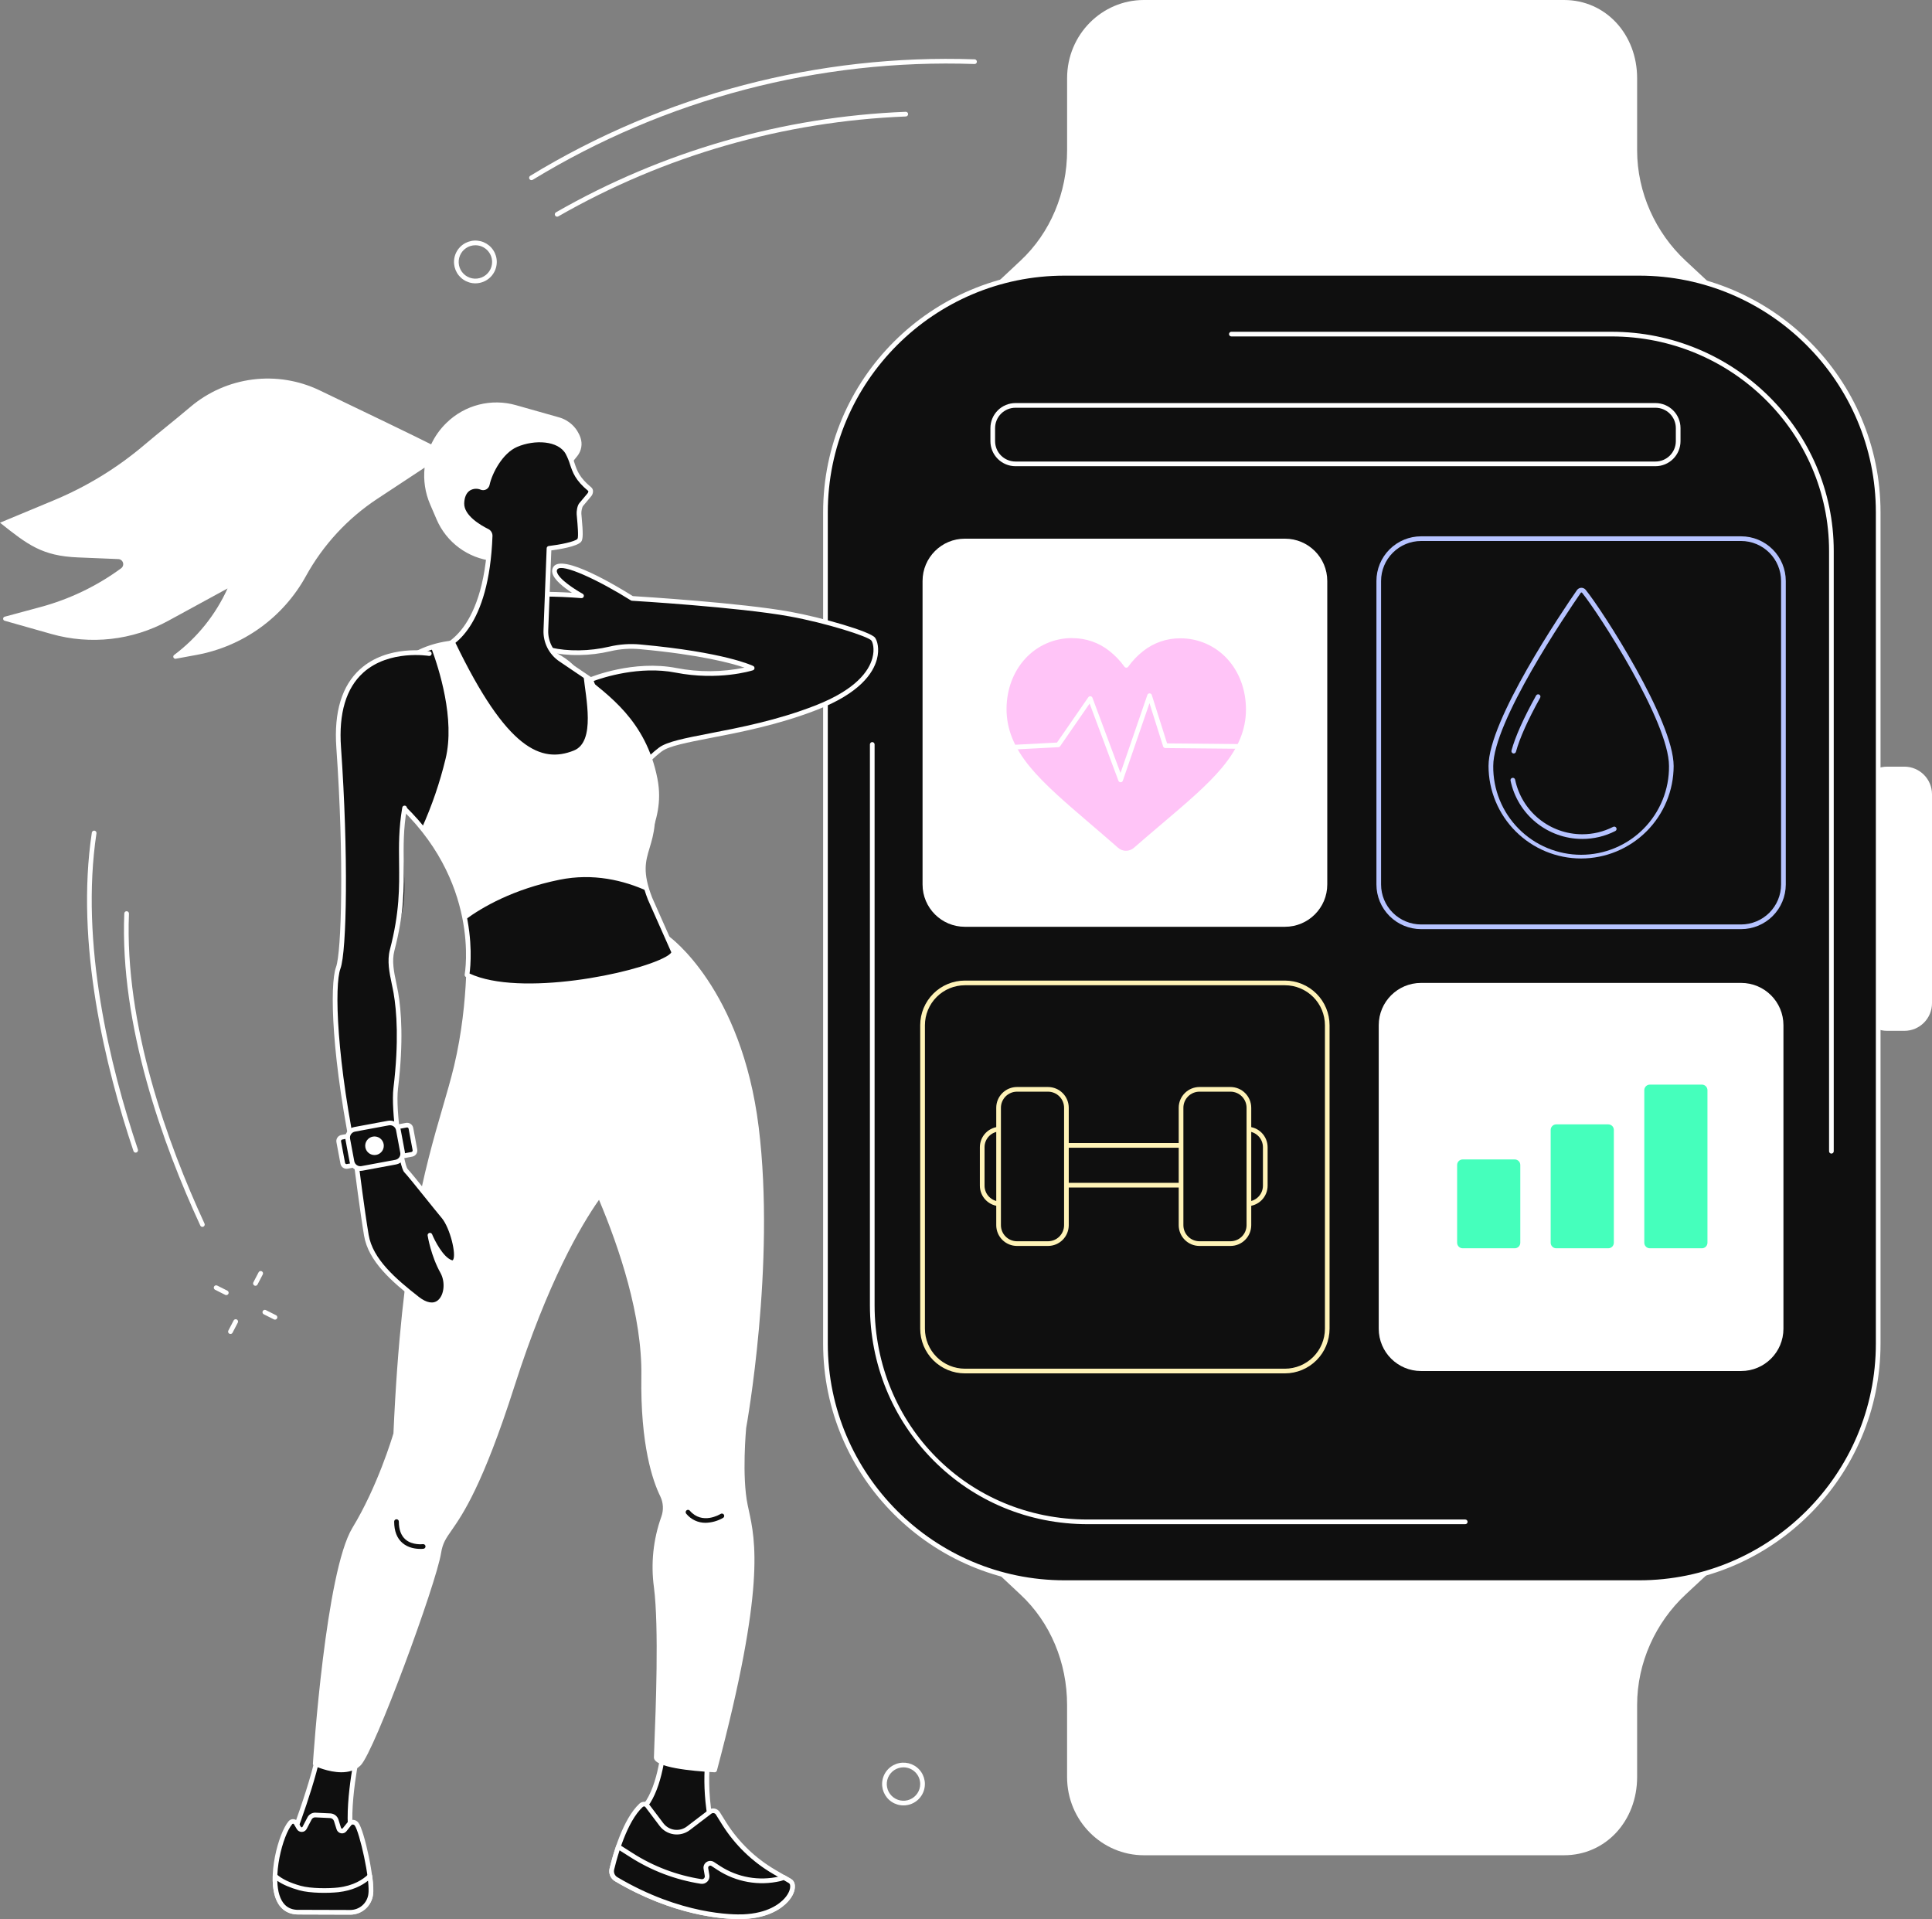 <svg width="592" height="588" viewBox="0 0 592 588" fill="none" xmlns="http://www.w3.org/2000/svg">
<rect x="0" y="0" width="592" height="588" fill="#808080" stroke="none"/>
<g clip-path="url(#clip0_41_1662)">
<path d="M583.519 234.898H578.259C573.575 234.898 569.777 238.693 569.777 243.374V307.373C569.777 312.054 573.575 315.849 578.259 315.849H583.519C588.203 315.849 592 312.054 592 307.373V243.374C592 238.693 588.203 234.898 583.519 234.898Z" fill="white"/>
<path d="M516.528 79.913C507.304 71.328 501.645 59.002 501.645 46.05V23.976C501.645 10.529 492.035 0 479.245 0H350.495C337.705 0 326.98 10.529 326.98 23.976V46.05C326.98 59.002 321.88 71.328 312.656 79.913L299.271 92.445L414.643 96.223L529.99 92.445L516.528 79.913Z" fill="white"/>
<path d="M516.528 488.529C507.303 497.111 501.645 509.439 501.645 522.392V544.466C501.645 557.913 492.035 568.442 479.245 568.442H350.495C337.705 568.442 326.973 557.913 326.973 544.466V522.392C326.973 509.439 321.873 497.111 312.649 488.529L299.265 475.997L414.637 472.219L529.983 475.997L516.528 488.529Z" fill="white"/>
<path d="M502.25 83.74H326.202C285.74 83.74 252.938 116.521 252.938 156.957V411.696C252.938 452.133 285.74 484.914 326.202 484.914H502.25C542.712 484.914 575.513 452.133 575.513 411.696V156.957C575.513 116.521 542.712 83.74 502.25 83.74Z" fill="#0F0F0F"/>
<path d="M502.249 485.63H326.201C285.407 485.63 252.221 452.461 252.221 411.696V156.957C252.221 116.189 285.407 83.024 326.201 83.024H502.249C543.04 83.024 576.229 116.189 576.229 156.957V411.696C576.229 452.461 543.036 485.63 502.249 485.63ZM326.201 84.457C286.198 84.457 253.655 116.98 253.655 156.957V411.696C253.655 451.674 286.198 484.197 326.201 484.197H502.249C542.252 484.197 574.795 451.674 574.795 411.696V156.957C574.795 116.98 542.252 84.457 502.249 84.457H326.201Z" fill="white"/>
<path d="M448.991 467.004H333.275C315.27 467.004 298.465 460.028 285.929 447.365C273.393 434.702 266.558 417.891 266.558 399.895V228.089C266.558 227.899 266.633 227.717 266.768 227.583C266.902 227.448 267.084 227.373 267.275 227.373C267.465 227.373 267.647 227.448 267.782 227.583C267.916 227.717 267.992 227.899 267.992 228.089V399.895C267.992 436.723 296.667 465.571 333.259 465.571H448.975C449.165 465.571 449.347 465.646 449.482 465.781C449.616 465.915 449.692 466.097 449.692 466.287C449.692 466.477 449.616 466.659 449.482 466.794C449.347 466.928 449.165 467.004 448.975 467.004H448.991Z" fill="white"/>
<path d="M561.176 353.459C560.986 353.459 560.803 353.383 560.669 353.249C560.535 353.115 560.459 352.932 560.459 352.742V168.833C560.459 132.58 530.558 103.083 493.79 103.083H377.309C377.119 103.083 376.936 103.008 376.802 102.873C376.667 102.739 376.592 102.557 376.592 102.367C376.592 102.177 376.667 101.994 376.802 101.86C376.936 101.726 377.119 101.65 377.309 101.65H493.79C531.343 101.65 561.893 131.789 561.893 168.833V352.742C561.893 352.932 561.817 353.115 561.683 353.249C561.549 353.383 561.366 353.459 561.176 353.459Z" fill="white"/>
<path d="M507.271 124.216H311.142C307.303 124.216 304.19 127.326 304.19 131.163V135.179C304.19 139.016 307.303 142.126 311.142 142.126H507.271C511.11 142.126 514.222 139.016 514.222 135.179V131.163C514.222 127.326 511.11 124.216 507.271 124.216Z" fill="#0F0F0F"/>
<path d="M507.272 142.842H311.149C309.116 142.84 307.167 142.031 305.729 140.595C304.292 139.158 303.483 137.211 303.48 135.179V131.163C303.483 129.131 304.292 127.183 305.729 125.747C307.167 124.31 309.116 123.502 311.149 123.499H507.272C509.305 123.502 511.254 124.31 512.691 125.747C514.129 127.183 514.937 129.131 514.94 131.163V135.179C514.937 137.211 514.129 139.158 512.691 140.595C511.254 142.031 509.305 142.84 507.272 142.842ZM311.149 124.932C309.496 124.934 307.911 125.591 306.742 126.759C305.573 127.927 304.916 129.511 304.914 131.163V135.179C304.916 136.831 305.573 138.414 306.742 139.583C307.911 140.751 309.496 141.407 311.149 141.409H507.272C508.925 141.407 510.51 140.751 511.678 139.583C512.847 138.414 513.504 136.831 513.506 135.179V131.163C513.504 129.511 512.847 127.927 511.678 126.759C510.51 125.591 508.925 124.934 507.272 124.932H311.149Z" fill="white"/>
<path d="M393.729 165.048H295.657C288.494 165.048 282.688 170.851 282.688 178.01V271.004C282.688 278.162 288.494 283.965 295.657 283.965H393.729C400.892 283.965 406.699 278.162 406.699 271.004V178.01C406.699 170.851 400.892 165.048 393.729 165.048Z" fill="white"/>
<path d="M313.682 201.27C315.586 199.203 317.902 197.558 320.482 196.442C323.061 195.325 325.847 194.762 328.658 194.789C332.924 194.779 337.067 196.219 340.406 198.873C342.216 200.296 343.813 201.971 345.148 203.847C346.49 201.976 348.093 200.307 349.91 198.892C353.261 196.255 357.409 194.833 361.674 194.859C364.486 194.846 367.269 195.422 369.844 196.55C372.419 197.678 374.729 199.333 376.624 201.408C380.444 205.569 382.54 211.246 382.527 217.393C382.527 223.723 380.145 229.51 375.071 235.608C370.532 241.07 364.011 246.597 356.462 253.004C353.89 255.192 350.961 257.673 347.926 260.314C347.125 261.015 346.097 261.401 345.032 261.401C343.968 261.401 342.94 261.015 342.139 260.314C339.117 257.66 336.2 255.173 333.632 252.965C326.108 246.539 319.61 240.964 315.093 235.486C310.042 229.381 307.698 223.569 307.698 217.242C307.727 211.079 309.846 205.411 313.682 201.27Z" fill="#FFC4F7"/>
<path d="M345.046 262.11C343.806 262.104 342.612 261.647 341.686 260.825C338.667 258.17 335.754 255.684 333.185 253.479C325.636 247.018 319.115 241.437 314.56 235.913C309.399 229.657 307.001 223.703 307.014 217.21C307.014 210.883 309.213 205.042 313.171 200.768C315.135 198.639 317.524 196.943 320.182 195.79C322.841 194.637 325.712 194.052 328.61 194.072H328.661C333.086 194.062 337.383 195.556 340.847 198.307C342.458 199.57 343.904 201.029 345.152 202.651C346.408 201.032 347.864 199.579 349.486 198.326C352.948 195.602 357.232 194.129 361.639 194.149H361.687C364.598 194.137 367.48 194.733 370.146 195.901C372.812 197.069 375.204 198.781 377.168 200.929C381.107 205.225 383.277 211.073 383.257 217.402C383.257 223.906 380.824 229.837 375.634 236.071C371.056 241.575 364.516 247.124 356.942 253.553L356.832 253.646C354.286 255.809 351.399 258.257 348.412 260.86C347.478 261.67 346.282 262.114 345.046 262.11ZM328.61 195.505C325.906 195.486 323.227 196.032 320.747 197.108C318.266 198.184 316.038 199.767 314.206 201.755C310.493 205.768 308.441 211.262 308.419 217.229C308.419 223.382 310.698 229.034 315.637 235.02C320.115 240.447 326.591 245.99 334.088 252.406C336.66 254.61 339.577 257.107 342.605 259.764C343.272 260.353 344.131 260.677 345.02 260.677C345.908 260.678 346.766 260.357 347.434 259.774C350.431 257.165 353.318 254.713 355.868 252.548L355.974 252.458C363.5 246.07 369.998 240.569 374.496 235.149C379.46 229.185 381.775 223.543 381.788 217.393C381.788 211.426 379.772 205.919 376.075 201.893C374.246 199.891 372.017 198.294 369.532 197.206C367.047 196.118 364.361 195.563 361.649 195.576H361.607C357.515 195.56 353.538 196.929 350.325 199.46C348.562 200.838 347.006 202.461 345.705 204.28C345.639 204.372 345.552 204.447 345.451 204.499C345.351 204.551 345.239 204.578 345.126 204.579C345.013 204.578 344.902 204.55 344.801 204.498C344.701 204.446 344.614 204.371 344.547 204.28C343.252 202.462 341.702 200.839 339.946 199.46C336.733 196.905 332.745 195.518 328.639 195.528L328.61 195.505Z" fill="white"/>
<path d="M343.377 239.679C343.23 239.679 343.088 239.634 342.968 239.551C342.848 239.468 342.756 239.35 342.705 239.213L333.882 215.568L324.864 228.616C324.802 228.709 324.721 228.786 324.625 228.841C324.529 228.897 324.421 228.93 324.311 228.938L308.975 229.738C308.784 229.747 308.598 229.681 308.457 229.554C308.315 229.426 308.23 229.248 308.221 229.058C308.211 228.868 308.277 228.682 308.405 228.541C308.532 228.399 308.711 228.314 308.901 228.305L323.883 227.517L333.484 213.63C333.558 213.523 333.661 213.438 333.78 213.385C333.9 213.331 334.032 213.312 334.161 213.328C334.291 213.344 334.414 213.396 334.517 213.477C334.62 213.558 334.698 213.665 334.744 213.788L343.348 236.845L351.575 212.923C351.624 212.782 351.716 212.66 351.837 212.574C351.959 212.488 352.104 212.441 352.254 212.441C352.405 212.443 352.551 212.493 352.672 212.583C352.794 212.673 352.883 212.799 352.929 212.943L357.613 227.771L384.267 228.035C384.457 228.037 384.638 228.115 384.771 228.25C384.904 228.385 384.978 228.568 384.977 228.758C384.979 228.852 384.961 228.946 384.925 229.034C384.889 229.122 384.835 229.201 384.768 229.267C384.7 229.334 384.62 229.386 384.531 229.42C384.443 229.455 384.349 229.471 384.254 229.468L357.079 229.201C356.928 229.199 356.782 229.15 356.661 229.06C356.539 228.97 356.45 228.844 356.404 228.7L352.225 215.446L344.055 239.203C344.006 239.343 343.916 239.465 343.796 239.551C343.675 239.637 343.531 239.684 343.383 239.685L343.377 239.679Z" fill="white"/>
<path d="M533.51 165.048H435.439C428.276 165.048 422.469 170.851 422.469 178.01V271.004C422.469 278.162 428.276 283.965 435.439 283.965H533.51C540.673 283.965 546.48 278.162 546.48 271.004V178.01C546.48 170.851 540.673 165.048 533.51 165.048Z" fill="#0F0F0F"/>
<path d="M533.51 284.682H435.449C431.82 284.678 428.341 283.235 425.775 280.671C423.209 278.107 421.766 274.63 421.762 271.004V178.007C421.765 174.38 423.208 170.902 425.774 168.337C428.34 165.772 431.819 164.329 435.449 164.325H533.51C537.139 164.329 540.619 165.772 543.185 168.337C545.751 170.902 547.194 174.38 547.197 178.007V271.007C547.192 274.633 545.748 278.109 543.182 280.672C540.617 283.236 537.138 284.678 533.51 284.682ZM435.449 165.761C432.199 165.763 429.082 167.054 426.783 169.349C424.484 171.645 423.19 174.759 423.186 178.007V271.007C423.19 274.253 424.483 277.365 426.779 279.661C429.076 281.956 432.191 283.248 435.439 283.252H533.501C536.749 283.248 539.863 281.956 542.16 279.661C544.457 277.365 545.749 274.253 545.753 271.007V178.007C545.75 174.76 544.458 171.647 542.161 169.351C539.864 167.054 536.749 165.762 533.501 165.758L435.449 165.761Z" fill="#B6C3FF"/>
<path d="M512.12 234.692C512.12 242.021 509.207 249.049 504.021 254.232C498.836 259.414 491.803 262.325 484.47 262.325C477.136 262.325 470.103 259.414 464.918 254.232C459.732 249.049 456.819 242.021 456.819 234.692C456.819 220.841 479.583 187.292 483.778 181.226C483.864 181.104 483.976 181.003 484.107 180.932C484.238 180.861 484.383 180.821 484.532 180.815C484.681 180.81 484.829 180.839 484.965 180.9C485.101 180.961 485.221 181.053 485.315 181.168C490.122 187.074 512.12 220.796 512.12 234.692Z" fill="#0F0F0F"/>
<path d="M484.473 263.038C476.953 263.03 469.744 260.041 464.427 254.727C459.11 249.412 456.12 242.207 456.112 234.692C456.112 220.686 478.676 187.36 483.2 180.821C483.347 180.606 483.542 180.428 483.771 180.302C483.999 180.175 484.254 180.105 484.515 180.095C484.775 180.087 485.034 180.138 485.271 180.247C485.508 180.355 485.717 180.516 485.881 180.718C491.025 187.055 512.837 220.837 512.837 234.699C512.828 242.213 509.836 249.417 504.519 254.73C499.201 260.043 491.992 263.031 484.473 263.038ZM484.579 181.528C484.541 181.53 484.504 181.541 484.47 181.559C484.437 181.577 484.408 181.603 484.386 181.634C479.908 188.112 457.556 221.114 457.556 234.692C457.517 238.251 458.185 241.782 459.521 245.082C460.856 248.381 462.834 251.382 465.338 253.913C467.843 256.443 470.824 258.452 474.111 259.823C477.397 261.194 480.923 261.9 484.484 261.9C488.046 261.9 491.571 261.194 494.858 259.823C498.144 258.452 501.126 256.443 503.63 253.913C506.135 251.382 508.112 248.381 509.448 245.082C510.784 241.782 511.452 238.251 511.413 234.692C511.413 221.178 489.871 187.884 484.778 181.621C484.754 181.593 484.723 181.571 484.689 181.557C484.654 181.543 484.616 181.538 484.579 181.541V181.528Z" fill="#B6C3FF"/>
<path d="M463.842 230.862C463.778 230.861 463.714 230.853 463.652 230.836C463.561 230.812 463.476 230.77 463.401 230.712C463.327 230.654 463.264 230.583 463.218 230.501C463.171 230.419 463.141 230.329 463.129 230.235C463.118 230.142 463.125 230.047 463.15 229.956C464.311 225.695 466.851 220.021 470.693 213.1C470.785 212.936 470.937 212.814 471.118 212.762C471.298 212.71 471.492 212.731 471.658 212.821C471.821 212.913 471.941 213.066 471.993 213.246C472.046 213.426 472.025 213.619 471.937 213.784C468.15 220.606 465.655 226.171 464.523 230.322C464.484 230.475 464.397 230.61 464.274 230.707C464.15 230.805 463.999 230.859 463.842 230.862Z" fill="#B6C3FF"/>
<path d="M484.801 257.049C479.647 257.038 474.653 255.256 470.658 252.002C466.663 248.748 463.909 244.22 462.858 239.178C462.819 238.992 462.856 238.798 462.961 238.639C463.066 238.48 463.229 238.369 463.415 238.331C463.602 238.293 463.796 238.33 463.954 238.435C464.113 238.539 464.224 238.702 464.263 238.889C465.246 243.608 467.824 247.847 471.563 250.892C475.303 253.938 479.977 255.606 484.801 255.616C488.106 255.626 491.366 254.846 494.308 253.341C494.479 253.256 494.676 253.242 494.857 253.302C494.946 253.332 495.029 253.379 495.101 253.441C495.172 253.503 495.23 253.578 495.273 253.663C495.315 253.747 495.34 253.839 495.347 253.933C495.353 254.027 495.341 254.122 495.312 254.211C495.282 254.301 495.234 254.383 495.173 254.455C495.111 254.526 495.035 254.584 494.951 254.626C491.809 256.23 488.329 257.061 484.801 257.049Z" fill="#B6C3FF"/>
<path d="M393.729 301.162H295.657C288.494 301.162 282.688 306.965 282.688 314.124V407.118C282.688 414.276 288.494 420.079 295.657 420.079H393.729C400.892 420.079 406.699 414.276 406.699 407.118V314.124C406.699 306.965 400.892 301.162 393.729 301.162Z" fill="#0F0F0F"/>
<path d="M393.729 420.796H295.667C292.036 420.796 288.554 419.355 285.985 416.79C283.416 414.226 281.971 410.747 281.968 407.118V314.124C281.972 310.497 283.415 307.021 285.981 304.457C288.547 301.892 292.026 300.45 295.655 300.446H393.716C397.345 300.45 400.824 301.892 403.39 304.457C405.955 307.021 407.399 310.497 407.403 314.124V407.118C407.399 410.742 405.957 414.217 403.394 416.78C400.831 419.344 397.356 420.788 393.729 420.796ZM295.667 301.879C292.419 301.882 289.304 303.173 287.007 305.469C284.71 307.765 283.418 310.877 283.415 314.124V407.118C283.418 410.364 284.71 413.477 287.007 415.773C289.304 418.068 292.419 419.36 295.667 419.363H393.729C396.978 419.36 400.092 418.068 402.389 415.773C404.687 413.477 405.979 410.364 405.982 407.118V314.124C405.979 310.877 404.687 307.765 402.389 305.469C400.092 303.173 396.978 301.882 393.729 301.879H295.667Z" fill="#FFF3B7"/>
<path d="M373.365 350.949H316.736V363.127H373.365V350.949Z" fill="#0F0F0F"/>
<path d="M373.368 363.843H316.737C316.546 363.843 316.364 363.768 316.23 363.634C316.095 363.499 316.02 363.317 316.02 363.127V350.949C316.02 350.759 316.095 350.577 316.23 350.443C316.364 350.308 316.546 350.233 316.737 350.233H373.368C373.462 350.233 373.555 350.251 373.642 350.287C373.729 350.323 373.807 350.376 373.874 350.443C373.94 350.509 373.993 350.588 374.028 350.675C374.064 350.762 374.082 350.855 374.082 350.949V363.127C374.082 363.221 374.064 363.314 374.028 363.401C373.993 363.488 373.94 363.567 373.874 363.633C373.807 363.7 373.729 363.753 373.642 363.789C373.555 363.825 373.462 363.843 373.368 363.843ZM317.453 362.41H372.651V351.666H317.453V362.41Z" fill="#FFF3B7"/>
<path d="M307.586 345.937H306.531C303.458 345.937 300.966 348.427 300.966 351.499V363.3C300.966 366.372 303.458 368.862 306.531 368.862H307.586C310.659 368.862 313.151 366.372 313.151 363.3V351.499C313.151 348.427 310.659 345.937 307.586 345.937Z" fill="#0F0F0F"/>
<path d="M307.586 369.576H306.531C304.866 369.573 303.27 368.911 302.092 367.734C300.914 366.557 300.252 364.962 300.249 363.297V351.495C300.252 349.831 300.914 348.236 302.092 347.06C303.27 345.884 304.866 345.222 306.531 345.22H307.586C309.251 345.221 310.848 345.882 312.026 347.059C313.204 348.235 313.867 349.831 313.868 351.495V363.297C313.867 364.962 313.204 366.558 312.026 367.735C310.849 368.912 309.252 369.574 307.586 369.576ZM306.531 346.65C305.246 346.652 304.014 347.163 303.105 348.071C302.196 348.979 301.685 350.211 301.683 351.495V363.297C301.685 364.582 302.196 365.813 303.105 366.721C304.014 367.63 305.246 368.141 306.531 368.143H307.586C308.872 368.142 310.104 367.631 311.013 366.722C311.922 365.814 312.434 364.582 312.434 363.297V351.495C312.433 350.211 311.921 348.979 311.012 348.071C310.104 347.163 308.871 346.652 307.586 346.65H306.531Z" fill="#FFF3B7"/>
<path d="M382.136 345.937H381.081C378.007 345.937 375.516 348.427 375.516 351.499V363.3C375.516 366.372 378.007 368.862 381.081 368.862H382.136C385.209 368.862 387.701 366.372 387.701 363.3V351.499C387.701 348.427 385.209 345.937 382.136 345.937Z" fill="#0F0F0F"/>
<path d="M382.138 369.576H381.08C379.415 369.573 377.818 368.911 376.641 367.734C375.463 366.557 374.8 364.962 374.798 363.297V351.495C374.8 349.831 375.463 348.236 376.641 347.06C377.819 345.884 379.415 345.222 381.08 345.22H382.138C383.803 345.222 385.4 345.884 386.577 347.06C387.755 348.236 388.418 349.831 388.42 351.495V363.297C388.418 364.962 387.755 366.557 386.577 367.734C385.4 368.911 383.803 369.573 382.138 369.576ZM381.08 346.65C379.795 346.652 378.563 347.163 377.654 348.071C376.745 348.979 376.233 350.211 376.232 351.495V363.297C376.233 364.582 376.745 365.813 377.654 366.721C378.563 367.63 379.795 368.141 381.08 368.143H382.138C383.423 368.141 384.656 367.63 385.564 366.721C386.473 365.813 386.985 364.582 386.986 363.297V351.495C386.985 350.211 386.473 348.979 385.564 348.071C384.656 347.163 383.423 346.652 382.138 346.65H381.08Z" fill="#FFF3B7"/>
<path d="M321.131 333.756H311.627C308.511 333.756 305.984 336.281 305.984 339.395V375.398C305.984 378.512 308.511 381.037 311.627 381.037H321.131C324.247 381.037 326.773 378.512 326.773 375.398V339.395C326.773 336.281 324.247 333.756 321.131 333.756Z" fill="#0F0F0F"/>
<path d="M321.128 381.753H311.627C309.941 381.752 308.324 381.082 307.132 379.89C305.94 378.698 305.269 377.083 305.268 375.398V339.411C305.269 337.726 305.94 336.11 307.132 334.919C308.324 333.727 309.941 333.057 311.627 333.055H321.128C322.814 333.057 324.431 333.727 325.623 334.919C326.815 336.11 327.486 337.726 327.487 339.411V375.398C327.486 377.083 326.815 378.698 325.623 379.89C324.431 381.082 322.814 381.752 321.128 381.753ZM311.627 334.485C310.321 334.487 309.069 335.006 308.146 335.929C307.223 336.852 306.703 338.103 306.702 339.408V375.395C306.702 376.7 307.222 377.951 308.145 378.874C309.069 379.797 310.321 380.316 311.627 380.317H321.128C322.434 380.316 323.686 379.797 324.61 378.874C325.533 377.951 326.053 376.7 326.053 375.395V339.408C326.052 338.103 325.532 336.852 324.609 335.929C323.686 335.006 322.434 334.487 321.128 334.485H311.627Z" fill="#FFF3B7"/>
<path d="M377.042 333.756H367.538C364.422 333.756 361.896 336.281 361.896 339.395V375.398C361.896 378.512 364.422 381.037 367.538 381.037H377.042C380.158 381.037 382.685 378.512 382.685 375.398V339.395C382.685 336.281 380.158 333.756 377.042 333.756Z" fill="#0F0F0F"/>
<path d="M377.042 381.753H367.538C365.852 381.752 364.236 381.082 363.043 379.89C361.851 378.698 361.18 377.083 361.179 375.398V339.411C361.181 337.726 361.852 336.111 363.044 334.92C364.236 333.728 365.852 333.058 367.538 333.055H377.042C378.728 333.057 380.345 333.727 381.537 334.919C382.729 336.11 383.4 337.726 383.402 339.411V375.398C383.4 377.083 382.729 378.698 381.537 379.89C380.345 381.082 378.728 381.752 377.042 381.753ZM367.538 334.485C366.232 334.487 364.981 335.006 364.057 335.929C363.134 336.852 362.614 338.103 362.613 339.408V375.395C362.614 376.7 363.133 377.951 364.056 378.874C364.98 379.797 366.232 380.316 367.538 380.317H377.042C378.348 380.316 379.601 379.797 380.524 378.874C381.448 377.951 381.967 376.7 381.968 375.395V339.408C381.966 338.103 381.447 336.852 380.523 335.929C379.6 335.006 378.348 334.487 377.042 334.485H367.538Z" fill="#FFF3B7"/>
<path d="M533.51 301.162H435.439C428.276 301.162 422.469 306.965 422.469 314.124V407.118C422.469 414.276 428.276 420.079 435.439 420.079H533.51C540.673 420.079 546.48 414.276 546.48 407.118V314.124C546.48 306.965 540.673 301.162 533.51 301.162Z" fill="white"/>
<path d="M464.137 354.532H448.183C446.848 354.532 445.766 355.614 445.766 356.948V380.77C445.766 382.105 446.848 383.186 448.183 383.186H464.137C465.472 383.186 466.555 382.105 466.555 380.77V356.948C466.555 355.614 465.472 354.532 464.137 354.532Z" fill="#45FFBC"/>
<path d="M464.134 383.903H448.19C447.36 383.901 446.563 383.571 445.976 382.984C445.388 382.396 445.057 381.601 445.056 380.77V356.948C445.057 356.118 445.388 355.322 445.976 354.735C446.563 354.148 447.36 353.817 448.19 353.815H464.141C464.972 353.816 465.769 354.147 466.358 354.734C466.946 355.321 467.277 356.117 467.279 356.948V380.77C467.277 381.602 466.945 382.4 466.355 382.987C465.766 383.574 464.967 383.904 464.134 383.903ZM448.19 355.248C447.739 355.248 447.307 355.428 446.988 355.746C446.669 356.065 446.49 356.497 446.49 356.948V380.77C446.49 381.221 446.669 381.653 446.988 381.972C447.307 382.291 447.739 382.47 448.19 382.47H464.141C464.592 382.47 465.025 382.291 465.345 381.972C465.664 381.654 465.844 381.221 465.845 380.77V356.948C465.844 356.497 465.664 356.065 465.345 355.746C465.025 355.427 464.592 355.248 464.141 355.248H448.19Z" fill="white"/>
<path d="M492.81 343.787H476.856C475.521 343.787 474.438 344.869 474.438 346.203V380.773C474.438 382.108 475.521 383.19 476.856 383.19H492.81C494.145 383.19 495.228 382.108 495.228 380.773V346.203C495.228 344.869 494.145 343.787 492.81 343.787Z" fill="#45FFBC"/>
<path d="M492.807 383.903H476.86C476.028 383.902 475.231 383.572 474.643 382.985C474.055 382.398 473.723 381.601 473.722 380.77V346.204C473.723 345.372 474.054 344.576 474.642 343.988C475.23 343.401 476.028 343.071 476.86 343.071H492.807C493.638 343.071 494.436 343.401 495.024 343.988C495.613 344.576 495.944 345.372 495.945 346.204V380.77C495.943 381.601 495.612 382.398 495.024 382.985C494.435 383.572 493.638 383.902 492.807 383.903ZM476.86 344.504C476.408 344.504 475.975 344.683 475.656 345.001C475.336 345.32 475.156 345.752 475.156 346.204V380.77C475.156 381.221 475.336 381.654 475.656 381.972C475.975 382.291 476.408 382.47 476.86 382.47H492.807C493.258 382.47 493.691 382.291 494.011 381.972C494.33 381.654 494.51 381.221 494.511 380.77V346.204C494.51 345.752 494.33 345.32 494.011 345.001C493.691 344.683 493.258 344.504 492.807 344.504H476.86Z" fill="white"/>
<path d="M521.483 331.606H505.529C504.194 331.606 503.111 332.688 503.111 334.023V380.77C503.111 382.105 504.194 383.187 505.529 383.187H521.483C522.818 383.187 523.9 382.105 523.9 380.77V334.023C523.9 332.688 522.818 331.606 521.483 331.606Z" fill="#45FFBC"/>
<path d="M521.495 383.903H505.545C504.714 383.902 503.917 383.572 503.328 382.985C502.74 382.397 502.409 381.601 502.407 380.77V334.026C502.408 333.194 502.739 332.397 503.327 331.809C503.916 331.221 504.713 330.89 505.545 330.89H521.495C522.327 330.891 523.124 331.222 523.711 331.81C524.299 332.398 524.629 333.195 524.63 334.026V380.77C524.629 381.6 524.298 382.396 523.71 382.983C523.123 383.571 522.326 383.901 521.495 383.903ZM505.545 332.323C505.094 332.324 504.661 332.503 504.341 332.822C504.022 333.142 503.842 333.574 503.841 334.026V380.77C503.842 381.221 504.022 381.653 504.341 381.972C504.661 382.291 505.094 382.47 505.545 382.47H521.495C521.946 382.469 522.378 382.29 522.697 381.971C523.016 381.652 523.195 381.221 523.196 380.77V334.026C523.195 333.575 523.016 333.143 522.697 332.824C522.379 332.504 521.947 332.324 521.495 332.323H505.545Z" fill="white"/>
<path d="M170.724 66.389C170.566 66.39 170.411 66.338 170.285 66.242C170.159 66.146 170.069 66.01 170.028 65.857C169.987 65.704 169.998 65.541 170.06 65.395C170.121 65.249 170.229 65.128 170.367 65.049C203.08 46.309 239.839 35.745 277.515 34.255C277.609 34.249 277.704 34.263 277.793 34.295C277.882 34.327 277.964 34.376 278.033 34.44C278.103 34.505 278.158 34.582 278.197 34.669C278.235 34.755 278.256 34.848 278.258 34.943C278.262 35.037 278.247 35.131 278.214 35.219C278.182 35.307 278.132 35.389 278.068 35.458C278.004 35.527 277.927 35.583 277.842 35.623C277.756 35.662 277.664 35.684 277.57 35.688C240.124 37.167 203.59 47.667 171.078 66.293C170.97 66.355 170.848 66.388 170.724 66.389Z" fill="white"/>
<path d="M162.846 55.195C162.69 55.194 162.539 55.143 162.415 55.049C162.291 54.955 162.201 54.822 162.159 54.672C162.116 54.522 162.124 54.362 162.181 54.217C162.238 54.072 162.341 53.95 162.473 53.868C203.399 28.933 250.738 16.526 298.641 18.18C298.831 18.187 299.01 18.27 299.138 18.409C299.267 18.548 299.336 18.733 299.329 18.922C299.329 19.017 299.31 19.111 299.272 19.198C299.234 19.285 299.179 19.364 299.11 19.428C299.04 19.493 298.958 19.543 298.869 19.575C298.779 19.607 298.684 19.62 298.59 19.613C250.971 17.97 203.914 30.304 163.232 55.092C163.116 55.163 162.982 55.198 162.846 55.195Z" fill="white"/>
<path d="M145.668 86.812C144.371 86.812 143.104 86.428 142.026 85.708C140.948 84.988 140.108 83.965 139.611 82.767C139.115 81.57 138.985 80.253 139.238 78.982C139.491 77.711 140.116 76.544 141.032 75.628C141.949 74.711 143.117 74.087 144.389 73.835C145.661 73.582 146.979 73.712 148.177 74.207C149.375 74.703 150.398 75.543 151.119 76.62C151.839 77.698 152.224 78.965 152.224 80.26C152.222 81.997 151.531 83.663 150.302 84.891C149.073 86.119 147.406 86.81 145.668 86.812ZM145.668 75.145C144.655 75.145 143.664 75.445 142.822 76.008C141.98 76.57 141.323 77.37 140.936 78.305C140.548 79.241 140.447 80.27 140.645 81.263C140.843 82.256 141.331 83.168 142.048 83.884C142.764 84.6 143.677 85.087 144.671 85.284C145.664 85.481 146.694 85.379 147.63 84.991C148.566 84.603 149.366 83.947 149.928 83.105C150.49 82.263 150.79 81.273 150.79 80.26C150.788 78.904 150.248 77.603 149.287 76.644C148.327 75.685 147.026 75.146 145.668 75.145Z" fill="white"/>
<path d="M78.272 393.96C78.16 393.96 78.05 393.932 77.951 393.88C77.866 393.838 77.79 393.78 77.728 393.709C77.666 393.638 77.618 393.555 77.588 393.465C77.558 393.375 77.547 393.281 77.554 393.186C77.561 393.092 77.587 393 77.629 392.916L79.237 389.831C79.322 389.661 79.472 389.531 79.653 389.471C79.834 389.411 80.031 389.425 80.202 389.51C80.372 389.595 80.502 389.745 80.562 389.925C80.622 390.106 80.608 390.303 80.523 390.474L78.915 393.558C78.857 393.679 78.765 393.78 78.651 393.851C78.538 393.922 78.406 393.96 78.272 393.96Z" fill="white"/>
<path d="M70.621 408.727C70.497 408.728 70.376 408.696 70.268 408.636C70.16 408.576 70.069 408.489 70.005 408.384C69.94 408.279 69.904 408.159 69.899 408.036C69.894 407.912 69.921 407.79 69.977 407.68L71.585 404.599C71.627 404.514 71.686 404.439 71.757 404.377C71.828 404.315 71.911 404.268 72.001 404.238C72.09 404.208 72.185 404.197 72.279 404.203C72.373 404.21 72.465 404.235 72.549 404.277C72.634 404.319 72.709 404.378 72.771 404.449C72.833 404.52 72.88 404.603 72.91 404.693C72.94 404.782 72.952 404.877 72.945 404.971C72.939 405.065 72.913 405.157 72.871 405.241L71.263 408.323C71.205 408.443 71.113 408.545 71 408.617C70.886 408.688 70.755 408.727 70.621 408.727Z" fill="white"/>
<path d="M69.344 396.82C69.232 396.821 69.122 396.794 69.023 396.743L65.907 395.178C65.737 395.093 65.607 394.943 65.547 394.762C65.486 394.582 65.5 394.384 65.586 394.214C65.671 394.043 65.82 393.914 66.001 393.854C66.182 393.793 66.38 393.807 66.55 393.893L69.666 395.457C69.809 395.53 69.924 395.649 69.992 395.795C70.06 395.941 70.077 396.105 70.04 396.262C70.003 396.419 69.914 396.558 69.788 396.658C69.661 396.758 69.505 396.813 69.344 396.813V396.82Z" fill="white"/>
<path d="M84.262 404.338C84.15 404.338 84.04 404.311 83.941 404.261L80.825 402.693C80.655 402.608 80.525 402.458 80.465 402.278C80.404 402.097 80.418 401.9 80.504 401.729C80.589 401.559 80.738 401.429 80.919 401.369C81.1 401.309 81.298 401.323 81.468 401.408L84.584 402.976C84.727 403.049 84.842 403.167 84.91 403.313C84.978 403.459 84.995 403.624 84.958 403.781C84.921 403.937 84.832 404.077 84.706 404.177C84.579 404.277 84.423 404.331 84.262 404.332V404.338Z" fill="white"/>
<path d="M41.578 353.163C41.428 353.163 41.282 353.116 41.16 353.028C41.038 352.94 40.947 352.817 40.9 352.675C32.254 326.928 23.02 289.1 28.142 255.099C28.173 254.914 28.276 254.749 28.428 254.639C28.58 254.529 28.769 254.483 28.955 254.51C29.14 254.538 29.308 254.637 29.421 254.787C29.534 254.937 29.584 255.125 29.56 255.311C24.48 289.033 33.662 326.623 42.26 352.218C42.317 352.399 42.301 352.596 42.214 352.765C42.127 352.934 41.977 353.062 41.797 353.121C41.726 353.146 41.652 353.16 41.578 353.163Z" fill="white"/>
<path d="M62.017 375.912C61.881 375.911 61.748 375.871 61.635 375.797C61.52 375.723 61.43 375.618 61.374 375.494C49.973 350.84 36.688 314.242 38.084 279.878C38.086 279.784 38.107 279.691 38.146 279.604C38.185 279.518 38.241 279.441 38.31 279.377C38.38 279.313 38.462 279.264 38.551 279.232C38.641 279.201 38.735 279.188 38.83 279.194C38.924 279.198 39.016 279.22 39.102 279.259C39.187 279.299 39.264 279.355 39.327 279.424C39.391 279.493 39.44 279.575 39.472 279.663C39.505 279.751 39.519 279.845 39.514 279.939C38.132 313.998 51.343 350.38 62.663 374.893C62.713 375.002 62.735 375.121 62.727 375.241C62.719 375.36 62.681 375.475 62.617 375.576C62.554 375.677 62.466 375.761 62.361 375.819C62.257 375.878 62.14 375.91 62.02 375.912H62.017Z" fill="white"/>
<path d="M276.849 553.173C275.552 553.173 274.284 552.789 273.206 552.069C272.128 551.349 271.288 550.325 270.792 549.128C270.296 547.93 270.166 546.613 270.419 545.342C270.672 544.071 271.297 542.904 272.214 541.988C273.131 541.071 274.3 540.448 275.572 540.195C276.844 539.943 278.162 540.073 279.36 540.569C280.557 541.066 281.581 541.906 282.301 542.984C283.021 544.062 283.405 545.329 283.404 546.625C283.403 548.361 282.711 550.026 281.482 551.254C280.253 552.482 278.586 553.172 276.849 553.173ZM276.849 541.506C275.836 541.505 274.845 541.805 274.002 542.367C273.16 542.929 272.503 543.728 272.114 544.664C271.726 545.599 271.624 546.628 271.822 547.621C272.019 548.614 272.507 549.527 273.223 550.243C273.939 550.959 274.851 551.447 275.845 551.644C276.839 551.842 277.869 551.741 278.805 551.354C279.741 550.966 280.541 550.31 281.104 549.469C281.667 548.627 281.967 547.637 281.967 546.625C281.966 545.268 281.427 543.967 280.467 543.007C279.508 542.048 278.206 541.508 276.849 541.506Z" fill="white"/>
<path d="M109.296 538.608C109.296 538.608 104.611 561.376 109.424 567.16L110.907 568.965L87.716 567.838C87.716 567.838 97.265 543.72 98.13 533.656L109.296 538.608Z" fill="#0F0F0F"/>
<path d="M110.922 569.685H110.887L87.696 568.554C87.583 568.549 87.473 568.518 87.374 568.463C87.276 568.408 87.192 568.33 87.129 568.236C87.067 568.142 87.027 568.034 87.014 567.922C87.001 567.81 87.014 567.696 87.053 567.59C87.146 567.349 96.573 543.453 97.419 533.611C97.429 533.498 97.466 533.388 97.527 533.292C97.588 533.195 97.671 533.115 97.769 533.057C97.868 532.999 97.978 532.965 98.093 532.958C98.207 532.951 98.32 532.971 98.425 533.017L109.591 537.972C109.741 538.037 109.863 538.152 109.938 538.297C110.013 538.442 110.036 538.609 110.003 538.769C109.955 538.993 105.44 561.26 109.977 566.723L111.466 568.532C111.546 568.636 111.596 568.761 111.611 568.892C111.625 569.023 111.603 569.155 111.546 569.274C111.49 569.393 111.402 569.495 111.292 569.567C111.182 569.64 111.054 569.681 110.922 569.685ZM88.738 567.169L109.315 568.172L108.858 567.616C104.261 562.093 107.759 542.692 108.469 539.019L98.724 534.698C97.544 544.138 90.468 562.742 88.738 567.169Z" fill="white"/>
<path d="M109.276 558.889C110.928 561.093 114.237 576.102 113.6 580.446C113.394 581.958 112.646 583.343 111.497 584.347C110.348 585.352 108.873 585.906 107.347 585.908L91.461 585.86C79.526 585.918 85.172 562.857 88.995 558.449C89.094 558.333 89.218 558.241 89.356 558.177C89.495 558.114 89.646 558.081 89.798 558.081C89.951 558.081 90.102 558.114 90.24 558.177C90.379 558.241 90.503 558.333 90.602 558.449L91.567 560.055C91.655 560.215 91.785 560.348 91.942 560.439C92.1 560.531 92.279 560.579 92.462 560.577C92.644 560.575 92.822 560.523 92.978 560.428C93.133 560.333 93.26 560.198 93.345 560.036L94.859 557.144C95.028 556.817 95.286 556.545 95.605 556.36C95.923 556.175 96.288 556.085 96.656 556.1L101.219 556.312C101.634 556.337 102.031 556.489 102.357 556.746C102.684 557.003 102.924 557.354 103.045 557.752L103.829 560.255C103.879 560.434 103.977 560.597 104.113 560.724C104.249 560.852 104.417 560.94 104.599 560.979C104.782 561.017 104.971 561.006 105.147 560.944C105.323 560.883 105.479 560.774 105.598 560.631L107.173 558.674C107.32 558.539 107.494 558.437 107.684 558.374C107.873 558.312 108.074 558.29 108.273 558.31C108.471 558.33 108.663 558.392 108.836 558.492C109.009 558.592 109.159 558.727 109.276 558.889Z" fill="#0F0F0F"/>
<path d="M107.363 586.641H107.347L91.458 586.589H91.409C88.339 586.589 86.037 585.121 84.757 582.342C81.578 575.427 85.33 561.595 88.451 557.996C88.618 557.803 88.824 557.648 89.055 557.541C89.286 557.434 89.537 557.376 89.792 557.373C90.045 557.374 90.294 557.428 90.524 557.532C90.754 557.636 90.959 557.788 91.126 557.977C91.158 558.011 91.186 558.049 91.21 558.089L92.175 559.715C92.201 559.767 92.242 559.809 92.292 559.838C92.342 559.868 92.4 559.882 92.458 559.879C92.508 559.879 92.558 559.865 92.601 559.837C92.644 559.81 92.678 559.771 92.699 559.725L94.213 556.833C94.442 556.382 94.797 556.008 95.235 555.755C95.672 555.502 96.174 555.381 96.679 555.406L101.241 555.618C101.802 555.649 102.34 555.849 102.783 556.194C103.226 556.539 103.553 557.01 103.72 557.546L104.492 560.046C104.508 560.106 104.541 560.16 104.586 560.203C104.632 560.245 104.688 560.274 104.749 560.287C104.799 560.297 104.851 560.293 104.898 560.276C104.946 560.258 104.988 560.227 105.019 560.187L106.595 558.231C106.615 558.205 106.638 558.182 106.662 558.16C106.875 557.958 107.128 557.803 107.405 557.706C107.682 557.608 107.977 557.57 108.27 557.594C108.575 557.621 108.871 557.712 109.138 557.862C109.405 558.011 109.637 558.216 109.819 558.462C111.642 560.885 114.941 576.047 114.279 580.549C114.057 582.228 113.234 583.77 111.963 584.889C110.691 586.009 109.058 586.631 107.363 586.641ZM91.458 585.16L107.35 585.208C108.705 585.203 110.012 584.707 111.028 583.811C112.045 582.916 112.702 581.683 112.877 580.34C113.52 575.967 110.128 561.235 108.697 559.32C108.636 559.235 108.557 559.165 108.466 559.113C108.375 559.062 108.274 559.03 108.17 559.021C107.993 559.007 107.818 559.062 107.681 559.175L106.141 561.103C105.948 561.346 105.692 561.531 105.4 561.639C105.109 561.746 104.793 561.771 104.489 561.71C104.173 561.649 103.879 561.504 103.64 561.288C103.401 561.073 103.225 560.797 103.132 560.489L102.347 557.99C102.271 557.732 102.117 557.503 101.907 557.336C101.696 557.168 101.439 557.069 101.171 557.051L96.615 556.833C96.386 556.823 96.159 556.879 95.96 556.992C95.76 557.106 95.597 557.273 95.489 557.475L93.975 560.367C93.836 560.641 93.625 560.871 93.365 561.034C93.106 561.197 92.806 561.286 92.499 561.293C92.185 561.302 91.875 561.226 91.601 561.073C91.326 560.919 91.099 560.694 90.943 560.422L90.033 558.873C90.002 558.844 89.966 558.822 89.926 558.807C89.887 558.792 89.844 558.785 89.802 558.786C89.751 558.788 89.701 558.8 89.655 558.822C89.609 558.844 89.568 558.876 89.535 558.915C86.686 562.202 83.143 575.379 86.059 581.728C87.117 584.029 88.87 585.147 91.413 585.147L91.458 585.16Z" fill="white"/>
<path d="M91.461 585.873L107.347 585.924C108.874 585.921 110.348 585.367 111.497 584.363C112.646 583.359 113.394 581.973 113.601 580.462C113.781 579.244 113.649 577.191 113.331 574.82C111.247 576.854 108.048 578.553 103.621 579.055C100.975 579.357 95.326 579.453 91.908 578.499C88.735 577.615 86.121 576.459 84.279 574.82C84.096 580.722 85.796 585.902 91.461 585.873Z" fill="#0F0F0F"/>
<path d="M107.363 586.641H107.347L91.461 586.59H91.413C89.301 586.59 87.555 585.915 86.269 584.578C84.365 582.625 83.43 579.238 83.568 574.781C83.572 574.645 83.615 574.513 83.692 574.4C83.768 574.288 83.876 574.199 84.001 574.145C84.126 574.091 84.264 574.074 84.399 574.096C84.533 574.117 84.659 574.177 84.761 574.267C86.391 575.716 88.793 576.87 92.108 577.802C95.294 578.692 100.814 578.644 103.547 578.335C108.37 577.789 111.263 575.838 112.835 574.296C112.931 574.203 113.05 574.138 113.18 574.109C113.309 574.08 113.445 574.088 113.571 574.131C113.696 574.174 113.808 574.252 113.892 574.355C113.976 574.458 114.03 574.582 114.048 574.714C114.404 577.378 114.494 579.344 114.314 580.555C114.09 582.239 113.262 583.784 111.983 584.904C110.705 586.023 109.063 586.64 107.363 586.641ZM91.458 585.16L107.347 585.208C108.702 585.203 110.009 584.707 111.026 583.812C112.042 582.916 112.699 581.683 112.874 580.34C113.003 579.476 112.964 578.072 112.768 576.24C110.906 577.718 107.997 579.264 103.685 579.752C100.759 580.073 95.104 580.125 91.699 579.174C88.883 578.39 86.668 577.432 84.973 576.282C85.06 579.62 85.848 582.13 87.275 583.595C88.297 584.642 89.683 585.176 91.4 585.176L91.458 585.16Z" fill="white"/>
<path d="M217.868 532.834C217.868 532.834 214.83 544.17 218.025 559.419L204.126 567.963L193.42 558.542L198.6 552.09C202.689 545.6 203.589 534.833 203.966 529.251L217.868 532.834Z" fill="#0F0F0F"/>
<path d="M204.126 568.68C203.952 568.68 203.783 568.616 203.653 568.5L192.947 559.082C192.809 558.96 192.723 558.79 192.707 558.606C192.691 558.423 192.746 558.24 192.86 558.096L198.004 551.669C202.184 545.015 202.949 533.525 203.242 529.197C203.249 529.092 203.279 528.989 203.33 528.897C203.381 528.805 203.452 528.725 203.538 528.663C203.627 528.6 203.729 528.558 203.837 528.539C203.945 528.521 204.056 528.527 204.161 528.557L218.06 532.14C218.151 532.162 218.237 532.202 218.313 532.257C218.388 532.312 218.452 532.381 218.501 532.461C218.549 532.543 218.58 532.633 218.592 532.727C218.605 532.821 218.599 532.916 218.575 533.008C218.546 533.12 215.623 544.376 218.742 559.259C218.773 559.403 218.759 559.553 218.702 559.689C218.644 559.825 218.546 559.939 218.421 560.017L204.521 568.561C204.404 568.638 204.267 568.679 204.126 568.68ZM194.41 558.455L204.2 567.076L217.221 559.072C214.588 546.04 216.405 536.044 217.006 533.367L204.621 530.164C204.274 535.115 203.335 545.931 199.207 552.476L199.159 552.543L194.41 558.455Z" fill="white"/>
<path d="M219.951 555.593L221.88 558.684C225.716 564.807 230.985 569.906 237.232 573.541L242.029 576.333C242.254 576.465 242.444 576.649 242.582 576.87C242.719 577.091 242.801 577.343 242.82 577.603V577.869C243.029 580.848 238.641 586.814 227.803 587.268C221.105 587.55 205.843 585.863 188.796 575.794C188.271 575.485 187.859 575.016 187.62 574.455C187.382 573.895 187.33 573.272 187.472 572.68C188.533 568.249 191.475 557.745 196.432 553.141C196.56 553.018 196.712 552.924 196.879 552.864C197.046 552.804 197.224 552.781 197.4 552.794C197.577 552.808 197.749 552.859 197.905 552.943C198.06 553.028 198.196 553.145 198.304 553.286L202.67 559.069C203.135 559.685 203.718 560.203 204.385 560.594C205.051 560.984 205.788 561.239 206.553 561.344C207.319 561.45 208.097 561.403 208.844 561.206C209.591 561.01 210.292 560.668 210.907 560.2L217.508 555.172C217.691 555.027 217.903 554.923 218.13 554.866C218.357 554.808 218.593 554.799 218.823 554.839C219.053 554.878 219.273 554.966 219.467 555.096C219.662 555.226 219.826 555.395 219.951 555.593Z" fill="#0F0F0F"/>
<path d="M226.551 588C221.481 588 206.386 586.997 188.448 576.401C187.788 576.017 187.27 575.431 186.971 574.729C186.672 574.027 186.608 573.247 186.789 572.506C187.844 568.104 190.847 557.356 195.959 552.604C196.165 552.414 196.408 552.269 196.673 552.178C196.938 552.087 197.22 552.051 197.499 552.074C197.772 552.097 198.037 552.178 198.277 552.31C198.517 552.443 198.726 552.624 198.891 552.842L203.257 558.626C203.666 559.167 204.177 559.622 204.762 559.965C205.347 560.308 205.995 560.532 206.667 560.624C207.339 560.716 208.022 560.674 208.678 560.501C209.334 560.328 209.949 560.027 210.488 559.615L217.089 554.584C217.353 554.383 217.657 554.24 217.979 554.163C218.302 554.087 218.638 554.078 218.964 554.139C219.29 554.199 219.6 554.327 219.874 554.515C220.148 554.702 220.38 554.944 220.555 555.226L222.484 558.314C226.267 564.333 231.451 569.347 237.595 572.927L242.392 575.719C242.718 575.909 242.993 576.175 243.192 576.495C243.392 576.814 243.51 577.178 243.537 577.554L243.556 577.824C243.656 579.28 242.913 581.037 241.476 582.618C239.81 584.478 235.827 587.653 227.85 587.987C227.541 588 227.107 588 226.551 588ZM197.329 553.498C197.182 553.498 197.042 553.554 196.936 553.655C192.114 558.153 189.22 568.564 188.185 572.837C188.078 573.281 188.116 573.747 188.295 574.166C188.474 574.586 188.784 574.937 189.178 575.167C208.733 586.734 224.767 586.67 227.789 586.544C235.235 586.223 238.891 583.331 240.405 581.648C241.759 580.137 242.18 578.727 242.122 577.911L242.103 577.641C242.092 577.498 242.048 577.36 241.972 577.239C241.896 577.117 241.792 577.016 241.669 576.944L236.872 574.151C230.529 570.451 225.179 565.269 221.278 559.05L219.349 555.959C219.277 555.848 219.184 555.753 219.074 555.68C218.964 555.607 218.84 555.557 218.711 555.533C218.581 555.51 218.447 555.513 218.319 555.543C218.19 555.573 218.069 555.629 217.963 555.708L211.363 560.737C210.672 561.261 209.885 561.644 209.046 561.863C208.207 562.083 207.333 562.134 206.474 562.015C205.615 561.895 204.788 561.607 204.04 561.167C203.293 560.727 202.64 560.144 202.119 559.451L197.756 553.668C197.712 553.61 197.656 553.561 197.591 553.526C197.527 553.491 197.456 553.469 197.383 553.462L197.329 553.498Z" fill="white"/>
<path d="M220.253 572.343L218.398 571.125C218.175 570.978 217.915 570.9 217.649 570.899C217.383 570.898 217.122 570.976 216.899 571.121C216.676 571.266 216.5 571.474 216.393 571.718C216.287 571.961 216.254 572.231 216.298 572.494L216.665 574.646C216.703 574.894 216.682 575.147 216.605 575.386C216.528 575.624 216.396 575.841 216.22 576.019C216.043 576.198 215.828 576.332 215.59 576.412C215.353 576.493 215.1 576.516 214.851 576.481C207.21 575.282 199.9 572.51 193.387 568.339L189.452 565.83C188.536 568.535 187.88 571.016 187.487 572.661C187.345 573.253 187.398 573.875 187.636 574.436C187.875 574.996 188.287 575.465 188.812 575.774C205.852 585.844 221.121 587.531 227.818 587.248C238.644 586.795 243.045 580.822 242.836 577.85V577.583C242.817 577.323 242.735 577.072 242.597 576.851C242.46 576.63 242.27 576.446 242.045 576.314L240.241 575.267L238.981 575.662C235.797 576.405 232.495 576.494 229.276 575.924C226.057 575.353 222.987 574.135 220.253 572.343Z" fill="#0F0F0F"/>
<path d="M226.551 588C221.481 588 206.382 586.994 188.448 576.397C187.788 576.014 187.27 575.428 186.971 574.726C186.672 574.024 186.608 573.244 186.789 572.503C187.178 570.877 187.841 568.361 188.773 565.611C188.808 565.508 188.866 565.414 188.942 565.337C189.018 565.259 189.111 565.2 189.214 565.164C189.316 565.128 189.426 565.115 189.534 565.128C189.642 565.14 189.746 565.177 189.837 565.235L193.773 567.735C200.199 571.857 207.415 574.593 214.96 575.768C215.097 575.789 215.237 575.777 215.369 575.734C215.5 575.69 215.62 575.616 215.717 575.518C215.814 575.419 215.887 575.299 215.929 575.167C215.97 575.035 215.98 574.895 215.957 574.759L215.594 572.609C215.525 572.209 215.574 571.798 215.736 571.426C215.898 571.054 216.165 570.738 216.505 570.516C216.845 570.294 217.242 570.176 217.648 570.177C218.054 570.178 218.451 570.297 218.79 570.521L220.645 571.738C223.299 573.467 226.275 574.643 229.395 575.195C232.515 575.747 235.714 575.664 238.801 574.951L240.01 574.569C240.105 574.539 240.205 574.529 240.304 574.54C240.403 574.551 240.499 574.583 240.585 574.633L242.389 575.684C242.715 575.873 242.99 576.139 243.189 576.459C243.389 576.779 243.507 577.143 243.533 577.519L243.553 577.789C243.652 579.244 242.91 581.002 241.472 582.583C239.807 584.443 235.823 587.617 227.847 587.952C227.541 588 227.107 588 226.551 588ZM189.844 566.938C189.079 569.293 188.526 571.414 188.185 572.837C188.078 573.281 188.116 573.747 188.295 574.166C188.474 574.586 188.784 574.937 189.178 575.167C208.733 586.734 224.77 586.673 227.789 586.544C235.235 586.223 238.891 583.331 240.405 581.651C241.759 580.137 242.18 578.727 242.122 577.911L242.103 577.644C242.093 577.501 242.048 577.362 241.973 577.24C241.897 577.118 241.793 577.016 241.669 576.944L240.138 576.053L239.174 576.356C235.889 577.12 232.483 577.211 229.162 576.624C225.841 576.037 222.674 574.784 219.851 572.94L217.996 571.725C217.89 571.656 217.767 571.618 217.64 571.618C217.514 571.618 217.39 571.656 217.285 571.725C217.18 571.793 217.097 571.89 217.046 572.004C216.995 572.118 216.979 572.245 216.999 572.368L217.365 574.521C217.426 574.881 217.401 575.251 217.291 575.6C217.18 575.949 216.989 576.266 216.731 576.526C216.474 576.786 216.159 576.981 215.811 577.095C215.463 577.209 215.094 577.238 214.732 577.181C206.99 575.977 199.586 573.167 192.995 568.933L189.844 566.938Z" fill="white"/>
<path d="M143.572 287.445C143.572 287.445 144.72 306.126 139.833 326.722C134.946 347.319 124.374 368.397 121.272 439.294C121.272 439.294 116.729 455.099 108.581 468.514C100.434 481.929 96.599 540.366 96.599 540.366C96.599 540.366 105.704 544.678 110.019 540.366C114.333 536.054 133.026 484.798 134.454 475.699C135.881 466.599 142.125 470.908 156.982 424.443C171.839 377.978 186.7 362.388 186.7 362.388L192.461 287.445H143.572Z" fill="white"/>
<path d="M128.763 474.577C127.439 474.577 125.121 474.32 123.298 472.746C121.626 471.3 120.78 469.099 120.78 466.21C120.78 466.116 120.799 466.023 120.835 465.936C120.871 465.849 120.924 465.77 120.99 465.704C121.057 465.637 121.136 465.584 121.223 465.548C121.31 465.512 121.403 465.494 121.497 465.494C121.591 465.494 121.685 465.512 121.772 465.548C121.859 465.584 121.938 465.637 122.004 465.704C122.071 465.77 122.124 465.849 122.16 465.936C122.196 466.023 122.214 466.116 122.214 466.21C122.214 468.662 122.893 470.493 124.227 471.672C126.371 473.539 129.574 473.118 129.606 473.115C129.789 473.1 129.97 473.155 130.114 473.269C130.257 473.383 130.351 473.548 130.377 473.729C130.402 473.911 130.357 474.095 130.251 474.245C130.145 474.394 129.985 474.497 129.805 474.532C129.459 474.571 129.111 474.586 128.763 474.577Z" fill="#0F0F0F"/>
<path d="M204.553 287.445C204.553 287.445 226.494 302.772 231.766 345.407C237.039 388.042 227.931 437.376 227.931 437.376C227.931 437.376 226.494 452.227 228.41 461.326C230.326 470.426 234.641 483.362 218.98 542.297C218.98 542.297 201.091 541.333 201.091 538.467C201.091 535.601 203.02 501.101 201.091 486.254C200.117 479.028 200.904 471.675 203.383 464.819C203.778 463.765 203.951 462.641 203.893 461.518C203.835 460.394 203.547 459.294 203.046 458.287C200.67 453.534 196.937 442.648 197.258 421.586C197.737 390.927 177.607 353.086 177.607 353.086L179.537 287.461L204.553 287.445Z" fill="white"/>
<path d="M216.198 466.58C215.064 466.59 213.943 466.345 212.917 465.862C211.891 465.379 210.987 464.671 210.273 463.791C210.149 463.646 210.087 463.459 210.102 463.269C210.116 463.079 210.205 462.903 210.35 462.779C210.495 462.655 210.682 462.593 210.872 462.608C211.062 462.622 211.239 462.711 211.363 462.856C215.166 467.29 220.568 464.009 220.796 463.868C220.876 463.813 220.966 463.776 221.061 463.757C221.155 463.738 221.253 463.738 221.348 463.758C221.442 463.778 221.532 463.817 221.611 463.872C221.69 463.927 221.757 463.998 221.809 464.08C221.86 464.162 221.894 464.253 221.909 464.349C221.924 464.444 221.919 464.542 221.895 464.635C221.872 464.729 221.829 464.817 221.771 464.894C221.712 464.97 221.639 465.035 221.555 465.082C219.922 466.019 218.081 466.534 216.198 466.58Z" fill="#0F0F0F"/>
<path d="M104.61 543.016C100.566 543.016 96.547 541.146 96.29 541.024C96.16 540.963 96.052 540.864 95.979 540.74C95.906 540.616 95.872 540.473 95.881 540.33C96.039 537.94 99.823 481.562 107.967 468.154C115.683 455.469 120.185 440.422 120.558 439.188C123.046 382.534 130.306 357.626 135.608 339.433C136.919 334.935 138.154 330.7 139.144 326.581C143.951 306.338 142.877 287.702 142.864 287.51C142.859 287.412 142.873 287.315 142.906 287.223C142.94 287.132 142.991 287.048 143.057 286.976C143.125 286.905 143.206 286.848 143.296 286.81C143.386 286.771 143.483 286.751 143.581 286.751H204.553C204.7 286.751 204.844 286.796 204.965 286.88C205.186 287.034 227.226 302.881 232.477 345.339C237.701 387.592 228.728 437.035 228.638 437.53C228.638 437.617 227.239 452.31 229.113 461.201C229.207 461.651 229.306 462.104 229.409 462.576C231.48 472.026 234.608 486.305 219.674 542.489C219.632 542.648 219.536 542.788 219.403 542.884C219.27 542.981 219.108 543.029 218.944 543.02C212.006 542.647 200.373 541.564 200.373 538.473C200.373 537.949 200.431 536.481 200.521 534.257C200.91 524.483 201.949 498.521 200.38 486.35C199.387 479.076 200.159 471.671 202.63 464.758C203.005 463.737 203.17 462.651 203.115 461.565C203.059 460.479 202.785 459.415 202.309 458.438C200.01 453.759 196.2 442.748 196.522 421.58C196.808 403.22 189.744 382.319 183.549 367.619C177.986 375.526 167.855 392.797 157.657 424.684C147.912 455.163 141.732 464.057 138.411 468.835C136.617 471.406 135.627 472.842 135.158 475.833C133.662 485.29 114.777 536.632 110.51 540.896C108.922 542.473 106.761 543.016 104.61 543.016ZM97.347 539.925C99.167 540.684 106.118 543.264 109.51 539.871C113.69 535.694 132.277 484.965 133.756 475.608C134.28 472.296 135.399 470.686 137.251 468.019C140.527 463.302 146.626 454.524 156.31 424.247C167.039 390.699 177.726 373.19 183.143 365.739C183.219 365.637 183.319 365.557 183.435 365.506C183.552 365.456 183.679 365.437 183.805 365.451C183.931 365.465 184.051 365.513 184.152 365.588C184.254 365.663 184.334 365.764 184.384 365.881C190.747 380.754 198.271 402.51 197.972 421.602C197.65 442.488 201.36 453.245 203.601 457.808C204.163 458.958 204.488 460.21 204.554 461.489C204.621 462.768 204.429 464.047 203.99 465.249C201.593 471.946 200.842 479.12 201.801 486.167C203.386 498.46 202.383 523.587 201.952 534.315C201.868 536.442 201.807 537.978 201.807 538.473C202.055 539.627 209.758 541.044 218.439 541.558C233.113 486.17 229.917 471.602 228.007 462.881C227.905 462.409 227.805 461.95 227.708 461.496C225.779 452.394 227.159 437.941 227.217 437.331C227.316 436.778 236.251 387.547 231.055 345.516C226.136 305.747 206.389 289.759 204.318 288.184H144.321C144.469 291.908 144.835 308.771 140.53 326.912C139.54 331.089 138.299 335.334 136.993 339.845C131.711 357.976 124.47 382.807 121.998 439.345C121.995 439.402 121.985 439.458 121.969 439.512C121.924 439.673 117.307 455.578 109.202 468.906C101.627 481.341 97.74 534.174 97.347 539.913V539.925Z" fill="white"/>
<path d="M175.308 204.425C175.308 204.425 196.12 224.668 199.158 241.189C202.846 261.258 193.101 259.662 199.158 275.309C199.158 275.309 204.431 287.198 206.35 291.516C208.27 295.835 161.306 307.816 143.093 298.701C143.093 298.701 148.603 269.722 121.272 245.289C104.874 230.634 112.414 201.061 136.965 197.199C165.097 192.787 175.308 204.425 175.308 204.425Z" fill="#0F0F0F"/>
<path d="M161.943 302.756C155.043 302.756 147.957 301.933 142.771 299.344C142.632 299.274 142.519 299.16 142.45 299.02C142.381 298.881 142.359 298.722 142.388 298.569C142.44 298.28 147.484 269.683 120.792 245.823C112.873 238.754 109.903 227.739 113.044 217.101C116.31 206.028 125.213 198.323 136.855 196.492C164.708 192.109 175.163 203.188 175.826 203.93C176.925 204.997 196.84 224.61 199.862 241.058C201.692 251.018 200.29 255.674 199.052 259.797C197.814 263.919 196.801 267.254 199.84 275.049C199.84 275.049 205.103 286.918 207.016 291.224C207.218 291.674 207.267 292.39 206.373 293.245C203.531 295.96 191.471 299.543 178.919 301.403C173.3 302.258 167.627 302.71 161.943 302.756ZM143.88 298.286C159.29 305.484 194.679 298.335 203.968 293.181C205.614 292.268 205.701 291.783 205.701 291.78C203.788 287.497 198.515 275.599 198.515 275.599C195.3 267.312 196.403 263.639 197.679 259.385C198.869 255.42 200.219 250.922 198.454 241.318C195.493 225.214 175.016 205.138 174.807 204.936L174.768 204.897C174.646 204.756 164.386 193.61 137.077 197.909C125.994 199.65 117.526 206.976 114.42 217.509C111.436 227.611 114.246 238.053 121.747 244.759C147.005 267.331 144.452 294.138 143.88 298.286Z" fill="white"/>
<path d="M180.958 208.245C180.958 208.245 194.059 202.818 207.161 205.373C220.263 207.927 230.487 204.676 230.487 204.676C230.487 204.676 222.166 200.556 196.165 198.172C193.058 197.882 189.924 198.099 186.886 198.815C183.801 199.543 180.645 199.93 177.476 199.968C157.474 200.264 152.201 187.055 156.986 183.337C159.985 181.008 178.183 182.54 178.183 182.54C178.183 182.54 168.11 177.046 170.177 174.042C172.814 170.208 193.696 183.337 193.696 183.337C193.696 183.337 226.246 185.265 241.984 188.128C252.379 190.014 266.271 194.194 267.548 195.791C268.824 197.388 271.383 208.567 249.974 216.869C228.564 225.172 207.479 225.811 202.367 229.641C197.255 233.471 193.42 239.223 193.42 239.223L180.958 208.245Z" fill="#0F0F0F"/>
<path d="M193.419 239.939H193.346C193.216 239.926 193.092 239.877 192.988 239.798C192.884 239.719 192.803 239.614 192.754 239.493L180.292 208.531C180.222 208.356 180.224 208.159 180.297 207.985C180.37 207.811 180.51 207.672 180.684 207.599C181.228 207.375 194.136 202.118 207.299 204.685C214.181 206.013 221.258 205.969 228.124 204.557C224.311 203.249 214.758 200.614 196.098 198.902C193.069 198.618 190.014 198.829 187.053 199.528C183.919 200.264 180.714 200.657 177.495 200.701C163.885 200.913 156.934 194.962 155.124 189.818C154.114 186.949 154.664 184.256 156.552 182.788C159.008 180.879 169.807 181.287 175.257 181.625C172.904 180.092 169.769 177.701 169.261 175.578C169.174 175.252 169.157 174.911 169.212 174.579C169.268 174.246 169.394 173.929 169.582 173.65C172.36 169.611 188.703 179.382 193.918 182.646C196.58 182.81 227.124 184.712 242.11 187.437C251.938 189.22 266.59 193.465 268.104 195.357C268.795 196.219 269.56 198.786 268.692 202.018C267.551 206.282 263.416 212.426 250.241 217.528C238.457 222.097 227.008 224.311 217.81 226.091C210.643 227.476 204.981 228.571 202.798 230.207C197.847 233.915 194.056 239.554 194.017 239.612C193.952 239.711 193.864 239.793 193.76 239.85C193.655 239.908 193.538 239.938 193.419 239.939ZM181.896 208.657L193.596 237.738C194.976 235.862 198.078 231.955 201.936 229.063C204.383 227.228 209.9 226.171 217.536 224.687C226.667 222.923 238.058 220.741 249.72 216.201C262.339 211.307 266.252 205.578 267.316 201.633C268.069 198.837 267.413 196.758 266.995 196.238C266.03 195.017 253.231 190.898 241.865 188.848C226.349 186.03 193.982 184.089 193.657 184.07C193.538 184.061 193.422 184.023 193.32 183.961C183.555 177.824 172.161 172.451 170.772 174.463C170.696 174.577 170.647 174.706 170.627 174.842C170.607 174.977 170.617 175.115 170.656 175.247C171.196 177.496 176.524 180.831 178.533 181.927C178.678 182.005 178.79 182.131 178.853 182.283C178.915 182.435 178.924 182.604 178.877 182.761C178.83 182.918 178.73 183.055 178.594 183.147C178.459 183.24 178.295 183.283 178.131 183.27C171.203 182.688 159.455 182.348 157.432 183.912C156.047 184.989 155.68 187.068 156.468 189.336C158.117 194.034 164.609 199.454 177.463 199.261C180.577 199.22 183.677 198.84 186.709 198.13C189.822 197.392 193.035 197.169 196.22 197.469C222.057 199.837 230.451 203.895 230.799 204.055C230.926 204.12 231.032 204.22 231.102 204.344C231.172 204.468 231.204 204.61 231.194 204.753C231.183 204.895 231.129 205.03 231.041 205.142C230.952 205.254 230.832 205.336 230.696 205.379C230.271 205.517 220.144 208.647 207.013 206.086C195.94 203.917 184.7 207.625 181.896 208.657Z" fill="white"/>
<path d="M177.874 134.112C177.368 132.621 176.507 131.275 175.365 130.189C174.223 129.104 172.834 128.312 171.319 127.882L158.082 124.136C154.384 123.089 150.475 123.035 146.75 123.979C143.024 124.924 139.614 126.833 136.862 129.514L136.737 129.636C134.814 131.512 133.247 133.72 132.11 136.153C127.332 133.727 111.488 126.099 97.917 119.592C91.531 116.531 84.395 115.382 77.371 116.286C70.346 117.19 63.734 120.107 58.332 124.685C53.075 129.138 48.742 132.486 44.272 136.284C35.903 143.395 26.474 149.156 16.326 153.359L0 160.155C8.517 166.944 12.931 170.337 23.818 170.787L36.257 171.301C36.581 171.314 36.892 171.428 37.148 171.625C37.404 171.823 37.592 172.095 37.687 172.405C37.782 172.714 37.778 173.045 37.676 173.352C37.574 173.659 37.379 173.927 37.119 174.119C29.674 179.579 21.28 183.61 12.362 186.007L1.431 188.957C1.295 188.994 1.174 189.075 1.089 189.187C1.003 189.299 0.956 189.436 0.956 189.577C0.956 189.718 1.003 189.855 1.089 189.967C1.174 190.079 1.295 190.16 1.431 190.197L15.754 194.255C27.742 197.645 40.582 196.2 51.516 190.232L69.727 180.298C66.073 188.36 60.443 195.37 53.358 200.682C53.24 200.768 53.155 200.891 53.116 201.033C53.078 201.174 53.089 201.324 53.147 201.458C53.206 201.592 53.308 201.702 53.438 201.77C53.567 201.838 53.716 201.86 53.86 201.832L60.245 200.659C67.269 199.368 73.918 196.533 79.71 192.358C85.502 188.184 90.294 182.775 93.737 176.522C98.999 166.969 106.508 158.839 115.616 152.835L130.107 143.282C129.69 147.114 130.271 150.988 131.795 154.528L133.788 159.162C135.272 162.61 137.644 165.602 140.663 167.834C143.682 170.067 147.24 171.458 150.973 171.866L176.894 139.735C177.518 138.956 177.935 138.033 178.107 137.05C178.278 136.067 178.198 135.056 177.874 134.112Z" fill="white"/>
<path d="M147.575 149.391C147.754 149.464 147.948 149.496 148.142 149.484C148.336 149.472 148.525 149.417 148.694 149.321C148.863 149.226 149.008 149.094 149.119 148.935C149.23 148.775 149.303 148.593 149.333 148.401C150.163 144.545 153.58 138.241 158.213 136.271C164.152 133.746 171.608 134.376 174.006 138.794C176.103 142.65 175.228 145.361 180.7 149.863C181.224 150.294 180.996 151.177 180.536 151.675L178.118 154.551C177.598 155.11 177.356 156.717 177.418 157.475C177.604 159.824 178.192 164.778 177.501 165.556C176.154 167.072 168.238 167.998 168.238 167.998L167.274 193.06C167.208 194.823 167.591 196.574 168.389 198.148C169.186 199.722 170.372 201.067 171.833 202.057L180.961 208.232C180.961 208.232 190.59 233.59 171.614 235.698C159.487 237.044 133.997 199.011 133.997 199.011C133.997 199.011 148.992 196.736 150.182 164.129C150.174 163.824 150.079 163.527 149.908 163.274C149.737 163.021 149.498 162.821 149.218 162.699C147.112 161.649 141.373 158.474 141.501 154.188C141.672 149.625 144.89 148.375 147.575 149.391Z" fill="#0F0F0F"/>
<path d="M170.993 236.459C158.368 236.459 134.444 200.961 133.412 199.422C133.344 199.322 133.303 199.206 133.292 199.086C133.281 198.966 133.301 198.845 133.351 198.734C133.399 198.624 133.475 198.527 133.571 198.453C133.668 198.38 133.781 198.332 133.9 198.313C134.042 198.291 148.327 195.63 149.474 164.116C149.46 163.95 149.401 163.791 149.303 163.657C149.205 163.522 149.072 163.416 148.918 163.351C145.832 161.816 140.671 158.58 140.81 154.178C140.903 151.238 142.144 149.805 143.173 149.121C143.858 148.685 144.638 148.421 145.447 148.351C146.255 148.282 147.069 148.408 147.819 148.719C147.897 148.753 147.982 148.769 148.067 148.766C148.152 148.762 148.235 148.74 148.311 148.7C148.393 148.652 148.465 148.588 148.521 148.51C148.576 148.432 148.614 148.344 148.632 148.25C149.487 144.282 152.937 137.733 157.93 135.609C163.853 133.09 171.923 133.463 174.633 138.453C175.213 139.56 175.688 140.719 176.054 141.914C176.816 144.188 177.536 146.335 181.153 149.304C181.318 149.443 181.452 149.614 181.548 149.807C181.644 150 181.699 150.21 181.709 150.425C181.722 150.742 181.672 151.058 181.562 151.355C181.451 151.653 181.283 151.925 181.066 152.157L178.674 155.01C178.353 155.373 178.083 156.723 178.141 157.42C178.166 157.78 178.205 158.201 178.247 158.66C178.655 163.143 178.719 165.273 178.044 166.031C176.742 167.496 171.096 168.354 168.936 168.634L167.987 193.108C167.923 194.747 168.279 196.375 169.022 197.837C169.765 199.299 170.87 200.547 172.231 201.462L181.359 207.641C181.482 207.723 181.576 207.841 181.629 207.978C181.848 208.56 186.963 222.28 181.899 230.56C179.845 233.918 176.411 235.884 171.691 236.408C171.46 236.438 171.227 236.455 170.993 236.459ZM135.17 199.457C138.983 204.997 160.946 236.164 171.53 234.998C175.787 234.525 178.864 232.784 180.674 229.824C185.056 222.662 180.996 210.453 180.353 208.711L171.418 202.664C169.85 201.611 168.579 200.173 167.726 198.489C166.872 196.805 166.465 194.93 166.544 193.044L167.508 167.982C167.516 167.809 167.585 167.646 167.703 167.52C167.821 167.395 167.98 167.315 168.151 167.297C171.325 166.928 176.16 166.012 176.964 165.093C177.324 164.47 176.964 160.498 176.81 158.802C176.768 158.336 176.729 157.908 176.7 157.545C176.639 156.761 176.838 154.882 177.591 154.075L179.983 151.222C180.164 151.037 180.27 150.79 180.279 150.531C180.279 150.451 180.25 150.432 180.24 150.422C176.308 147.186 175.488 144.741 174.694 142.389C174.353 141.263 173.908 140.172 173.366 139.128C171.116 134.98 163.853 134.629 158.483 136.92C154.014 138.819 150.793 144.979 150.024 148.542C149.965 148.837 149.843 149.115 149.665 149.358C149.487 149.6 149.259 149.801 148.995 149.946C148.739 150.084 148.455 150.165 148.164 150.182C147.873 150.2 147.582 150.155 147.311 150.049C146.774 149.82 146.19 149.723 145.608 149.767C145.026 149.812 144.463 149.995 143.967 150.303C142.896 151.016 142.301 152.369 142.244 154.21C142.128 157.953 147.32 160.958 149.558 162.06C149.96 162.244 150.301 162.54 150.54 162.912C150.779 163.283 150.907 163.716 150.908 164.158C149.883 192.334 138.72 198.278 135.17 199.457Z" fill="white"/>
<path d="M136.965 197.198C137.823 197.064 138.667 196.944 139.499 196.839C155.311 229.686 165.863 233.947 175.83 229.963C182.604 227.26 179.482 213.794 178.775 206.78C186.054 212.885 197.937 220.542 201.451 238.59C204.309 253.264 194.076 259.796 198.339 273.006C191.179 269.767 181.81 267.421 171.357 269.567C157.24 272.459 147.8 277.922 142.537 281.803C141.026 273.709 137.415 263.626 129.284 253.666C132.35 246.859 134.774 239.781 136.525 232.523C139.505 220.365 134.486 204.746 132.101 198.378C133.688 197.856 135.315 197.462 136.965 197.198Z" fill="white"/>
<path d="M129.313 200.026C122.333 199.602 101.795 200.726 103.788 229.005C106.183 263.013 105.434 291.754 103.653 296.545C101.872 301.336 102.03 323.535 109.379 358.018C109.379 358.018 110.987 370.793 112.257 378.457C113.527 386.12 120.565 392.19 127.915 397.938C135.264 403.686 138.46 394.744 135.583 389.635C132.705 384.526 131.747 378.457 131.747 378.457C131.747 378.457 134.641 385.484 138.139 386.759C141.637 388.035 139.103 376.542 135.888 372.708C132.673 368.875 125.664 359.936 124.388 358.657C123.111 357.379 120.176 340.474 121.259 333.454C124.153 314.657 120.295 299.883 120.295 299.883C119.723 297.004 119.674 294.046 120.15 291.15C120.944 286.529 123.491 281.321 123.851 274.403C124.333 265.214 122.028 254.44 124.06 247.207C124.079 247.207 130.731 200.113 129.313 200.026Z" fill="#0F0F0F"/>
<path d="M132.271 400.521C131.01 400.521 129.415 400.023 127.47 398.5C120.14 392.768 112.87 386.506 111.549 378.579C110.282 370.986 108.684 358.24 108.655 358.111C101.453 324.322 100.99 301.612 102.968 296.297C104.624 291.847 105.482 263.44 103.061 229.057C102.293 218.167 104.746 210.08 110.353 205.023C118.793 197.414 131.177 199.47 131.698 199.56C131.878 199.6 132.036 199.708 132.139 199.861C132.242 200.014 132.282 200.2 132.25 200.382C132.219 200.564 132.118 200.726 131.97 200.836C131.822 200.946 131.637 200.994 131.454 200.971C131.332 200.952 119.236 198.95 111.305 206.096C106.048 210.841 103.755 218.534 104.489 228.957C106.774 261.371 106.279 291.507 104.312 296.799C102.45 301.802 102.993 324.673 110.067 357.874C110.096 358.06 111.69 370.781 112.96 378.344C114.198 385.767 121.243 391.817 128.351 397.376C130.721 399.23 132.804 399.583 134.219 398.368C136.148 396.717 136.492 392.723 134.955 389.989C132.062 384.825 131.078 378.826 131.036 378.572C131.008 378.398 131.045 378.22 131.14 378.072C131.235 377.923 131.381 377.815 131.551 377.767C131.721 377.72 131.903 377.737 132.061 377.815C132.219 377.893 132.343 378.027 132.409 378.19C133.177 380.063 135.746 385.134 138.379 386.091C138.701 386.207 138.755 386.123 138.813 386.037C139.9 384.494 137.942 376.285 135.347 373.184C134.061 371.645 132.132 369.251 130.277 366.938C127.499 363.487 124.628 359.92 123.889 359.181C122.259 357.552 119.744 340.063 120.558 333.383C122.284 319.152 121.542 309.744 120.616 304.359C120.452 303.395 120.246 302.431 120.043 301.467C119.32 298.013 118.568 294.444 119.471 290.986C122.474 279.509 122.365 271.878 122.291 264.497C122.223 259.057 122.162 253.923 123.255 247.468C123.267 247.372 123.299 247.279 123.348 247.195C123.397 247.112 123.462 247.039 123.54 246.981C123.618 246.924 123.707 246.883 123.801 246.86C123.896 246.838 123.993 246.835 124.089 246.851C124.184 246.868 124.276 246.904 124.357 246.956C124.438 247.009 124.508 247.078 124.562 247.158C124.616 247.239 124.653 247.329 124.671 247.424C124.689 247.52 124.688 247.617 124.667 247.712C123.586 254.026 123.651 259.099 123.702 264.468C123.792 271.945 123.889 279.676 120.838 291.34C120.018 294.469 120.735 297.872 121.426 301.162C121.628 302.126 121.837 303.129 122.008 304.109C122.95 309.571 123.705 319.143 121.956 333.544C121.12 340.436 123.789 356.842 124.889 358.166C125.673 358.95 128.441 362.391 131.37 366.032C133.229 368.342 135.151 370.729 136.428 372.256C139.138 375.51 141.633 384.491 139.964 386.866C139.489 387.54 138.723 387.749 137.868 387.441C136.328 386.882 134.929 385.375 133.807 383.771C134.421 385.682 135.215 387.529 136.18 389.288C138.055 392.617 137.563 397.369 135.132 399.458C134.337 400.144 133.321 400.521 132.271 400.521Z" fill="white"/>
<path d="M124.533 344.754L104.755 348.449C104.109 348.57 103.684 349.191 103.805 349.836L105.037 356.424C105.158 357.07 105.779 357.495 106.425 357.375L126.203 353.679C126.849 353.559 127.274 352.938 127.153 352.292L125.921 345.704C125.8 345.058 125.179 344.633 124.533 344.754Z" fill="#0F0F0F"/>
<path d="M106.196 358.114C105.752 358.114 105.321 357.958 104.979 357.674C104.637 357.39 104.404 356.996 104.322 356.559L103.091 349.969C103.043 349.723 103.045 349.471 103.097 349.226C103.148 348.981 103.248 348.749 103.39 348.543C103.677 348.127 104.117 347.84 104.614 347.746L124.391 344.054C124.637 344.007 124.89 344.01 125.135 344.061C125.38 344.113 125.613 344.212 125.82 344.354C126.026 344.495 126.203 344.676 126.34 344.886C126.476 345.096 126.57 345.331 126.616 345.577L127.847 352.164C127.939 352.66 127.831 353.173 127.545 353.59C127.259 354.007 126.82 354.294 126.323 354.387L106.547 358.082C106.431 358.104 106.314 358.115 106.196 358.114ZM124.741 345.455C124.712 345.452 124.683 345.452 124.654 345.455L104.878 349.15C104.817 349.161 104.758 349.183 104.706 349.217C104.653 349.251 104.608 349.294 104.573 349.346C104.502 349.45 104.476 349.578 104.499 349.702L105.73 356.289C105.741 356.351 105.765 356.409 105.798 356.461C105.832 356.513 105.876 356.558 105.928 356.593C105.979 356.628 106.037 356.652 106.098 356.665C106.159 356.677 106.222 356.677 106.283 356.665L126.059 352.973C126.183 352.95 126.292 352.879 126.363 352.775C126.434 352.672 126.461 352.544 126.439 352.421L125.204 345.831C125.181 345.708 125.111 345.599 125.008 345.529C124.931 345.479 124.84 345.453 124.748 345.455H124.741Z" fill="white"/>
<path d="M119.048 344.08L108.647 346.023C107.239 346.286 106.31 347.641 106.574 349.049L107.859 355.921C108.123 357.329 109.478 358.257 110.887 357.994L121.287 356.05C122.696 355.787 123.624 354.432 123.361 353.025L122.075 346.152C121.812 344.744 120.456 343.817 119.048 344.08Z" fill="#0F0F0F"/>
<path d="M110.395 358.76C109.622 358.758 108.875 358.487 108.281 357.993C107.688 357.499 107.286 356.814 107.144 356.055L105.858 349.185C105.698 348.323 105.888 347.432 106.384 346.71C106.881 345.987 107.645 345.49 108.507 345.329L118.905 343.402C119.768 343.245 120.657 343.435 121.38 343.931C122.103 344.427 122.6 345.188 122.763 346.049L124.049 352.919C124.209 353.781 124.02 354.672 123.523 355.395C123.026 356.117 122.263 356.614 121.4 356.775L111.002 358.702C110.802 358.74 110.599 358.76 110.395 358.76ZM119.513 344.767C119.397 344.767 119.282 344.778 119.169 344.799L108.771 346.727C108.528 346.772 108.297 346.865 108.09 347C107.883 347.134 107.705 347.308 107.566 347.512C107.426 347.715 107.328 347.944 107.277 348.186C107.227 348.427 107.224 348.676 107.27 348.919L108.556 355.791C108.648 356.28 108.931 356.713 109.342 356.994C109.753 357.275 110.259 357.382 110.748 357.292L121.146 355.364C121.389 355.319 121.62 355.226 121.827 355.092C122.034 354.957 122.212 354.783 122.351 354.579C122.491 354.376 122.589 354.147 122.64 353.906C122.69 353.664 122.693 353.415 122.647 353.173L121.361 346.303C121.281 345.872 121.052 345.483 120.714 345.202C120.377 344.922 119.952 344.768 119.513 344.767Z" fill="white"/>
<path d="M117.106 352.664C117.995 351.367 117.664 349.595 116.366 348.707C115.068 347.818 113.295 348.149 112.406 349.446C111.517 350.744 111.848 352.515 113.146 353.404C114.444 354.292 116.217 353.961 117.106 352.664Z" fill="white"/>
</g>
<defs>
<clipPath id="clip0_41_1662">
<rect width="592" height="588" fill="white"/>
</clipPath>
</defs>
</svg>
